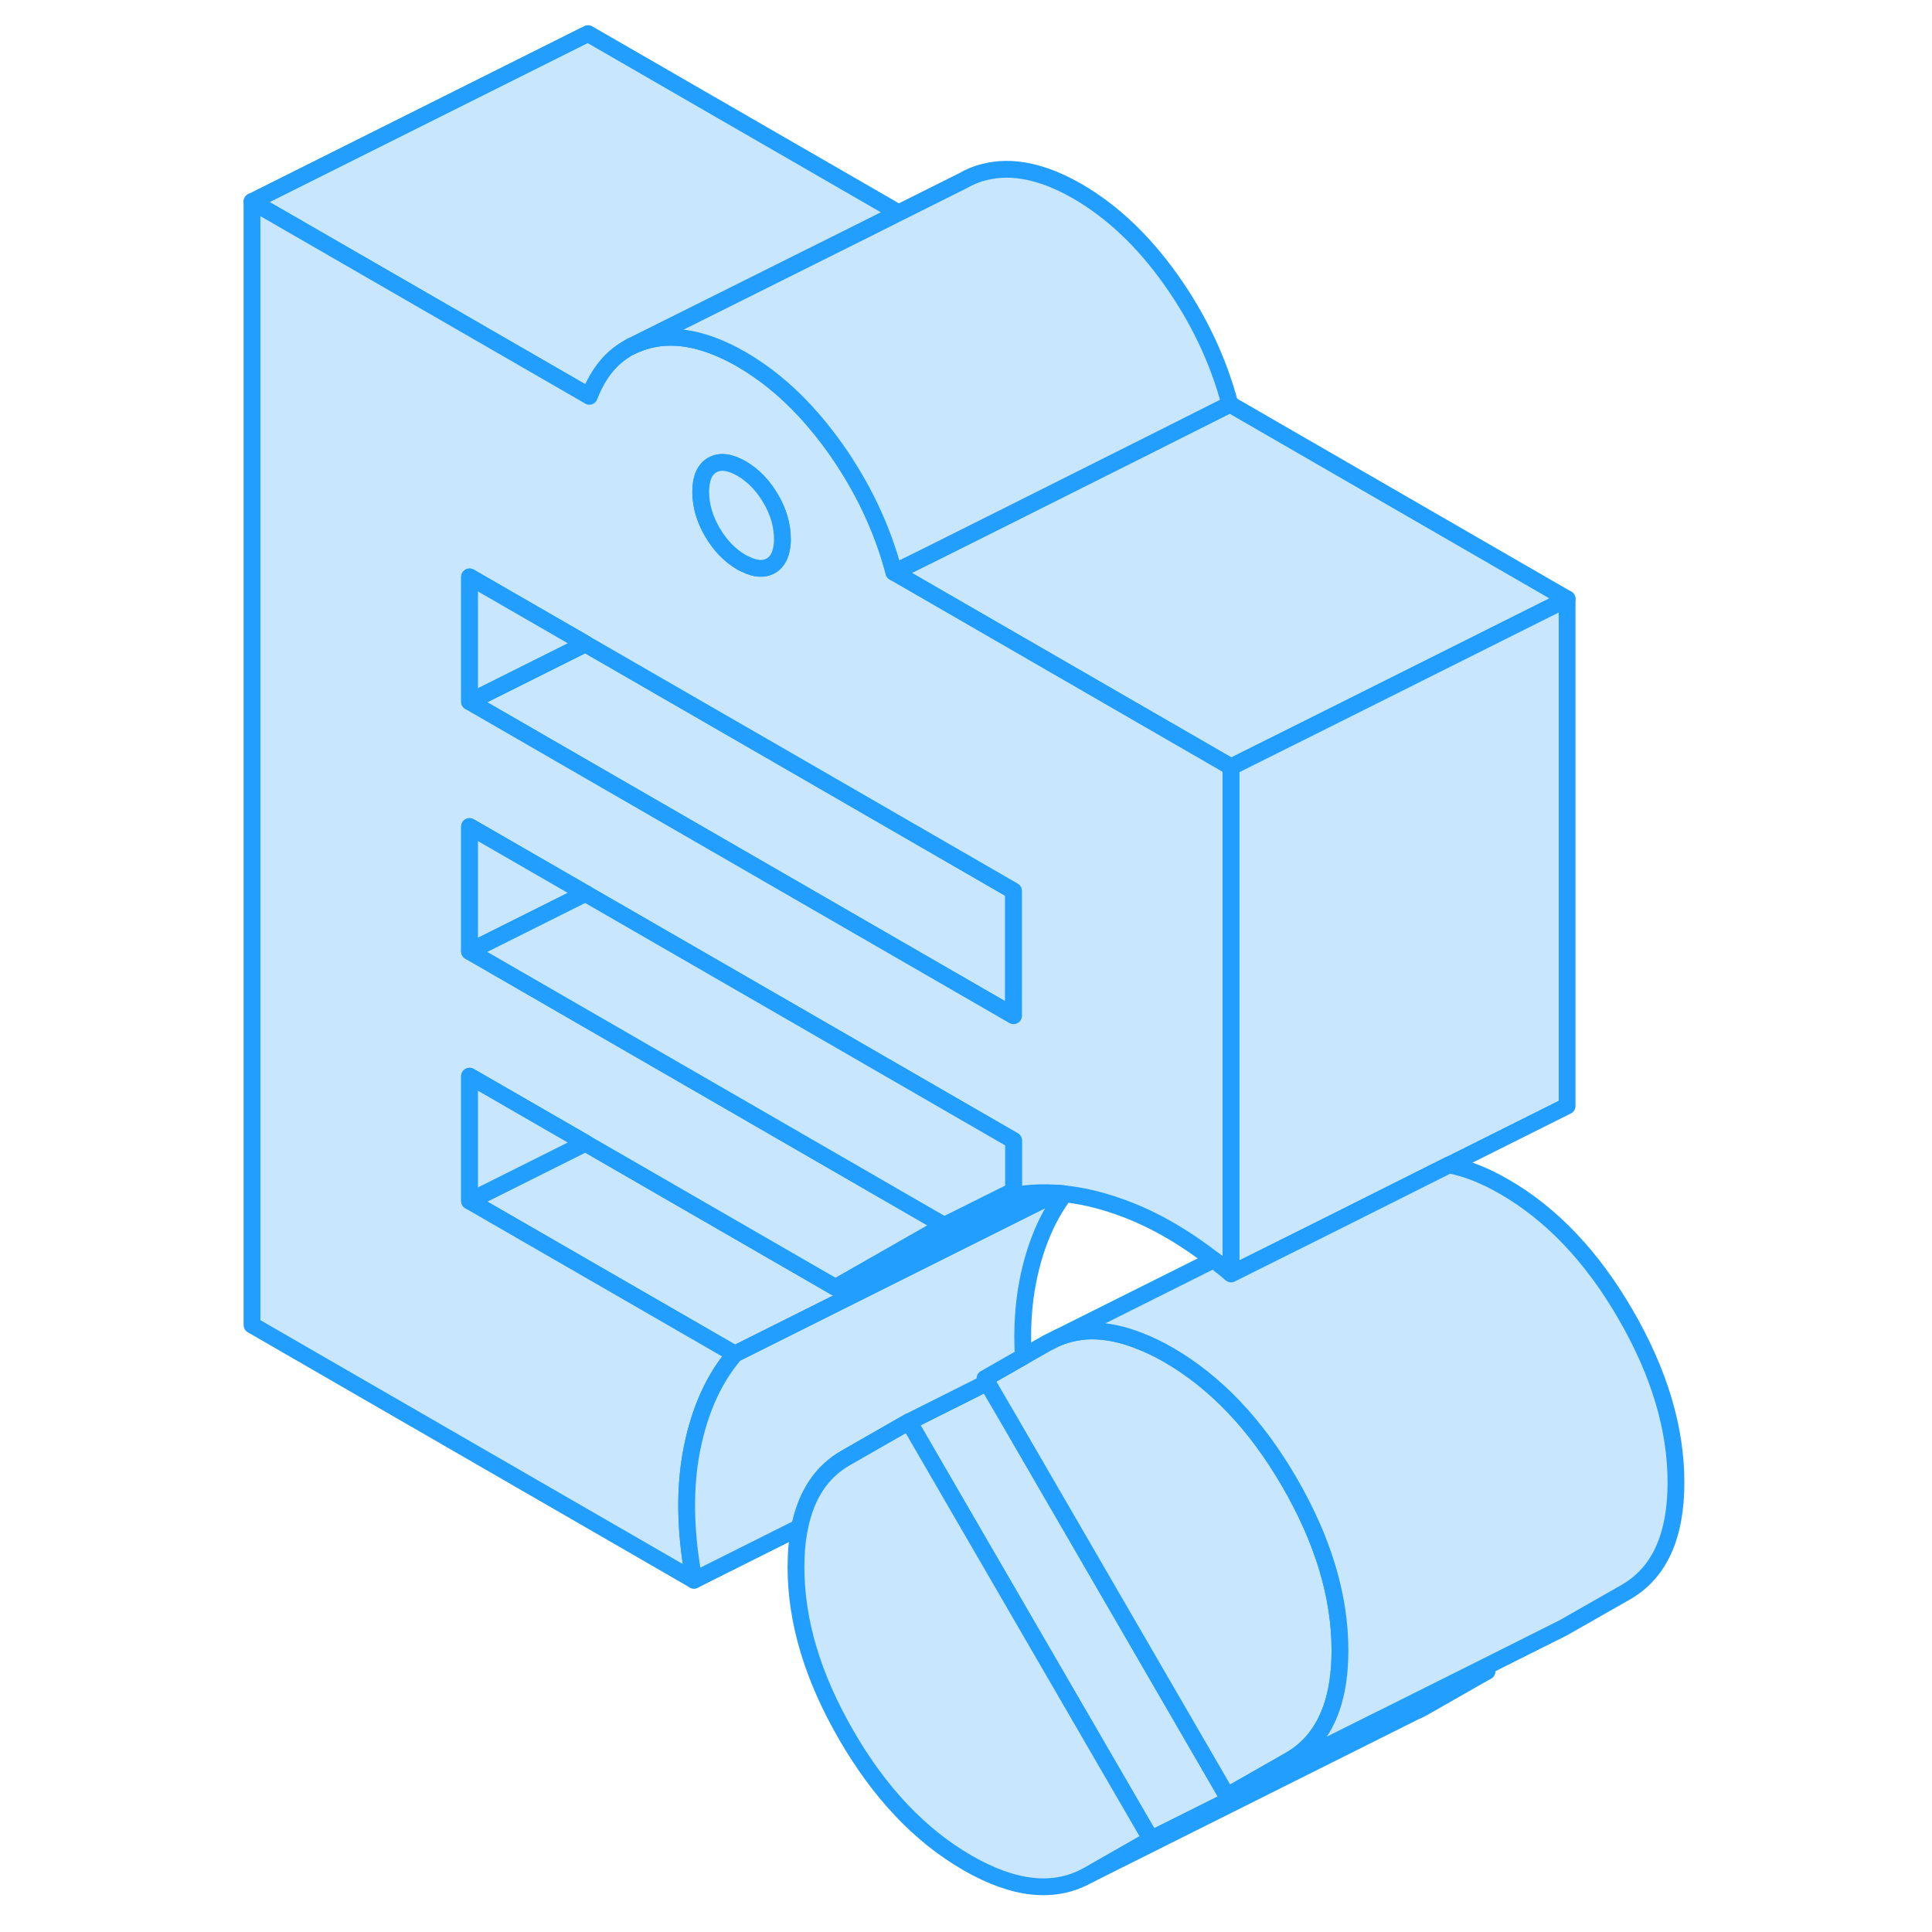 <svg width="48" height="48" viewBox="0 0 89 115" fill="#c8e7ff" xmlns="http://www.w3.org/2000/svg" stroke-width="1px" stroke-linecap="round" stroke-linejoin="round"><path d="M80.28 35.65L66.49 42.55L60.28 45.65L40.21 34.06C40.38 34 43.07 32.66 46.44 30.97C52.3 28.04 60.21 24.06 60.21 24.06L80.28 35.65Z" stroke="#229EFF" stroke-linejoin="round"/><path d="M40.49 12.67L38.56 13.64L24.65 20.58L24.51 20.65C24.39 20.72 24.27 20.78 24.16 20.86L24.13 20.88C23.23 21.46 22.55 22.37 22.08 23.59L22 23.54L2 12L22 2L40.49 12.67Z" stroke="#229EFF" stroke-linejoin="round"/><path d="M75.51 99.48L55.51 109.48L42.46 86.98L41.1 84.63L45.49 82.43L45.77 82.29L46.03 82.75L47.14 84.65L60.04 106.9L69.22 102.31H69.23L75.37 99.24L75.51 99.48Z" stroke="#229EFF" stroke-linejoin="round"/><path d="M66.76 98.24C66.76 99.57 66.59 100.72 66.25 101.69C65.76 103.08 64.94 104.11 63.76 104.78L60.04 106.9L47.14 84.65L46.03 82.75L45.77 82.29L45.63 82.05L47.91 80.75L49.35 79.93L49.98 79.62C50.59 79.37 51.23 79.24 51.91 79.22H51.92C52.85 79.21 53.83 79.41 54.89 79.84C55.43 80.05 55.99 80.32 56.56 80.65C59.36 82.27 61.77 84.8 63.76 88.24C65.76 91.69 66.76 95.02 66.76 98.24Z" stroke="#229EFF" stroke-linejoin="round"/><path d="M47.83 71.08L36.73 76.63L43.2 72.94L47.33 70.88V71.14C47.5 71.11 47.66 71.09 47.83 71.08Z" stroke="#229EFF" stroke-linejoin="round"/><path d="M49.9 71.02L36.94 77.5L30.74 80.6L14.95 71.49L21.85 68.04L22 68.13L36.73 76.63L47.83 71.08C48.49 70.99 49.18 70.97 49.89 71.02H49.9Z" stroke="#229EFF" stroke-linejoin="round"/><path d="M47.33 53.03V60.46L28.74 49.73L22 45.84L14.95 41.77L21.85 38.32L22 38.41L34.95 45.88L47.33 53.03Z" stroke="#229EFF" stroke-linejoin="round"/><path d="M40.21 34.06C39.51 31.42 38.33 28.95 36.69 26.64C36.13 25.86 35.55 25.14 34.95 24.49C33.77 23.21 32.5 22.18 31.14 21.39C29.09 20.21 27.24 19.82 25.6 20.24C25.42 20.29 25.24 20.34 25.07 20.41C24.93 20.46 24.79 20.52 24.65 20.58L24.51 20.65C24.39 20.72 24.27 20.78 24.16 20.86L24.13 20.88C23.23 21.46 22.55 22.37 22.08 23.59L22 23.54L2 12V78.87L28.31 94.06C27.77 91.15 27.73 88.54 28.19 86.23C28.65 83.93 29.5 82.05 30.74 80.6L14.95 71.49V64.06L21.85 68.04L22 68.13L36.73 76.63L43.2 72.94L28.74 64.59L22 60.7L14.95 56.63V49.2L21.85 53.18L22 53.27L34.95 60.74L47.33 67.89V71.14C47.5 71.11 47.66 71.09 47.83 71.08C48.49 70.99 49.18 70.97 49.89 71.02C50.04 71.03 50.2 71.04 50.36 71.06C51.37 71.17 52.42 71.41 53.51 71.79C55.41 72.44 57.32 73.5 59.23 74.99C59.38 75.1 59.52 75.21 59.67 75.34C59.7 75.35 59.72 75.38 59.75 75.4C59.92 75.54 60.1 75.68 60.27 75.83V45.65L40.2 34.06H40.21ZM29.4 27.68C29.86 27.42 30.44 27.49 31.14 27.89C31.84 28.3 32.42 28.9 32.88 29.69C33.34 30.48 33.57 31.28 33.57 32.08C33.57 32.22 33.57 32.35 33.55 32.47C33.48 33.06 33.26 33.46 32.88 33.68C32.46 33.91 31.96 33.88 31.35 33.57H31.34C31.27 33.54 31.21 33.51 31.14 33.47C30.44 33.06 29.86 32.46 29.4 31.67C28.94 30.88 28.71 30.08 28.71 29.28C28.71 28.48 28.94 27.94 29.4 27.68ZM47.33 60.46L28.74 49.73L22 45.84L14.95 41.77V34.34L21.85 38.32L22 38.41L34.95 45.88L47.33 53.03V60.46Z" stroke="#229EFF" stroke-linejoin="round"/><path d="M33.57 32.08C33.57 32.22 33.57 32.35 33.55 32.47C33.48 33.06 33.26 33.46 32.88 33.68C32.46 33.91 31.96 33.88 31.35 33.57H31.34C31.27 33.54 31.21 33.51 31.14 33.47C30.44 33.06 29.86 32.46 29.4 31.67C28.94 30.88 28.71 30.08 28.71 29.28C28.71 28.48 28.94 27.94 29.4 27.68C29.86 27.42 30.44 27.49 31.14 27.89C31.84 28.3 32.42 28.9 32.88 29.69C33.34 30.48 33.57 31.28 33.57 32.08Z" stroke="#229EFF" stroke-linejoin="round"/><path d="M21.85 68.04L14.95 71.49V64.06L21.85 68.04Z" stroke="#229EFF" stroke-linejoin="round"/><path d="M21.85 38.32L14.95 41.77V34.34L21.85 38.32Z" stroke="#229EFF" stroke-linejoin="round"/><path d="M60.21 24.06C60.21 24.06 52.3 28.04 46.44 30.97C43.07 32.66 40.38 34 40.21 34.06C39.51 31.42 38.33 28.95 36.69 26.64C36.13 25.86 35.55 25.14 34.95 24.49C33.77 23.21 32.5 22.18 31.14 21.39C29.09 20.21 27.24 19.82 25.6 20.24C25.42 20.29 25.24 20.34 25.07 20.41C24.93 20.46 24.79 20.52 24.65 20.58L38.56 13.64L40.49 12.67L44.33 10.75C44.52 10.64 44.72 10.54 44.94 10.45H44.95C45.16 10.36 45.38 10.29 45.6 10.24C47.24 9.82 49.09 10.21 51.14 11.39C53.19 12.58 55.04 14.32 56.69 16.64C58.33 18.95 59.51 21.42 60.21 24.06Z" stroke="#229EFF" stroke-linejoin="round"/><path d="M80.28 35.65V65.83L73.26 69.34H73.25L66.13 72.91L61.46 75.24L60.28 75.83V45.65L66.49 42.55L80.28 35.65Z" stroke="#229EFF" stroke-linejoin="round"/><path d="M86.76 88.24C86.76 91.46 85.76 93.64 83.76 94.78L80.04 96.9L75.37 99.24L69.23 102.31H69.22L60.04 106.9L63.76 104.78C64.94 104.11 65.76 103.08 66.25 101.69C66.59 100.72 66.76 99.57 66.76 98.24C66.76 95.02 65.76 91.69 63.76 88.24C61.77 84.8 59.36 82.27 56.56 80.65C55.99 80.32 55.43 80.05 54.89 79.84C53.83 79.41 52.85 79.21 51.92 79.22H51.91C51.23 79.24 50.59 79.37 49.98 79.62L59.24 74.99C59.39 75.1 59.53 75.21 59.68 75.34C59.71 75.35 59.73 75.38 59.76 75.4C59.93 75.54 60.11 75.68 60.28 75.83L61.46 75.24L66.13 72.91L73.25 69.34H73.26C74.29 69.54 75.39 69.97 76.56 70.65C79.36 72.27 81.77 74.8 83.76 78.24C85.76 81.69 86.76 85.02 86.76 88.24Z" stroke="#229EFF" stroke-linejoin="round"/><path d="M75.51 99.48L71.78 101.61C71.59 101.72 71.39 101.82 71.19 101.9L71.15 101.92L51.78 111.61L55.51 109.48L75.51 99.48Z" stroke="#229EFF" stroke-linejoin="round"/><path d="M48.19 76.23C47.91 77.63 47.82 79.13 47.91 80.75L45.63 82.05L45.77 82.29L45.49 82.43L41.1 84.63L37.38 86.76C35.92 87.58 34.99 88.97 34.6 90.91L28.31 94.06C27.77 91.15 27.73 88.54 28.19 86.23C28.65 83.93 29.5 82.05 30.74 80.6L36.94 77.5L49.9 71.02C50.05 71.03 50.21 71.04 50.37 71.06C49.33 72.44 48.6 74.17 48.19 76.23Z" stroke="#229EFF" stroke-linejoin="round"/><path d="M55.51 109.48L51.78 111.61C49.79 112.74 47.38 112.5 44.58 110.88C41.77 109.26 39.37 106.73 37.38 103.29C35.38 99.84 34.38 96.51 34.38 93.29C34.38 92.42 34.45 91.63 34.6 90.92C34.99 88.97 35.92 87.58 37.38 86.76L41.1 84.63L42.46 86.98L55.51 109.48Z" stroke="#229EFF" stroke-linejoin="round"/><path d="M21.85 53.18L14.95 56.63V49.2L21.85 53.18Z" stroke="#229EFF" stroke-linejoin="round"/><path d="M47.33 67.89V70.88L43.2 72.94L28.74 64.59L22 60.7L14.95 56.63L21.85 53.18L22 53.27L34.95 60.74L47.33 67.89Z" stroke="#229EFF" stroke-linejoin="round"/><path d="M24.65 20.58L24.51 20.65" stroke="#229EFF" stroke-linejoin="round"/></svg>